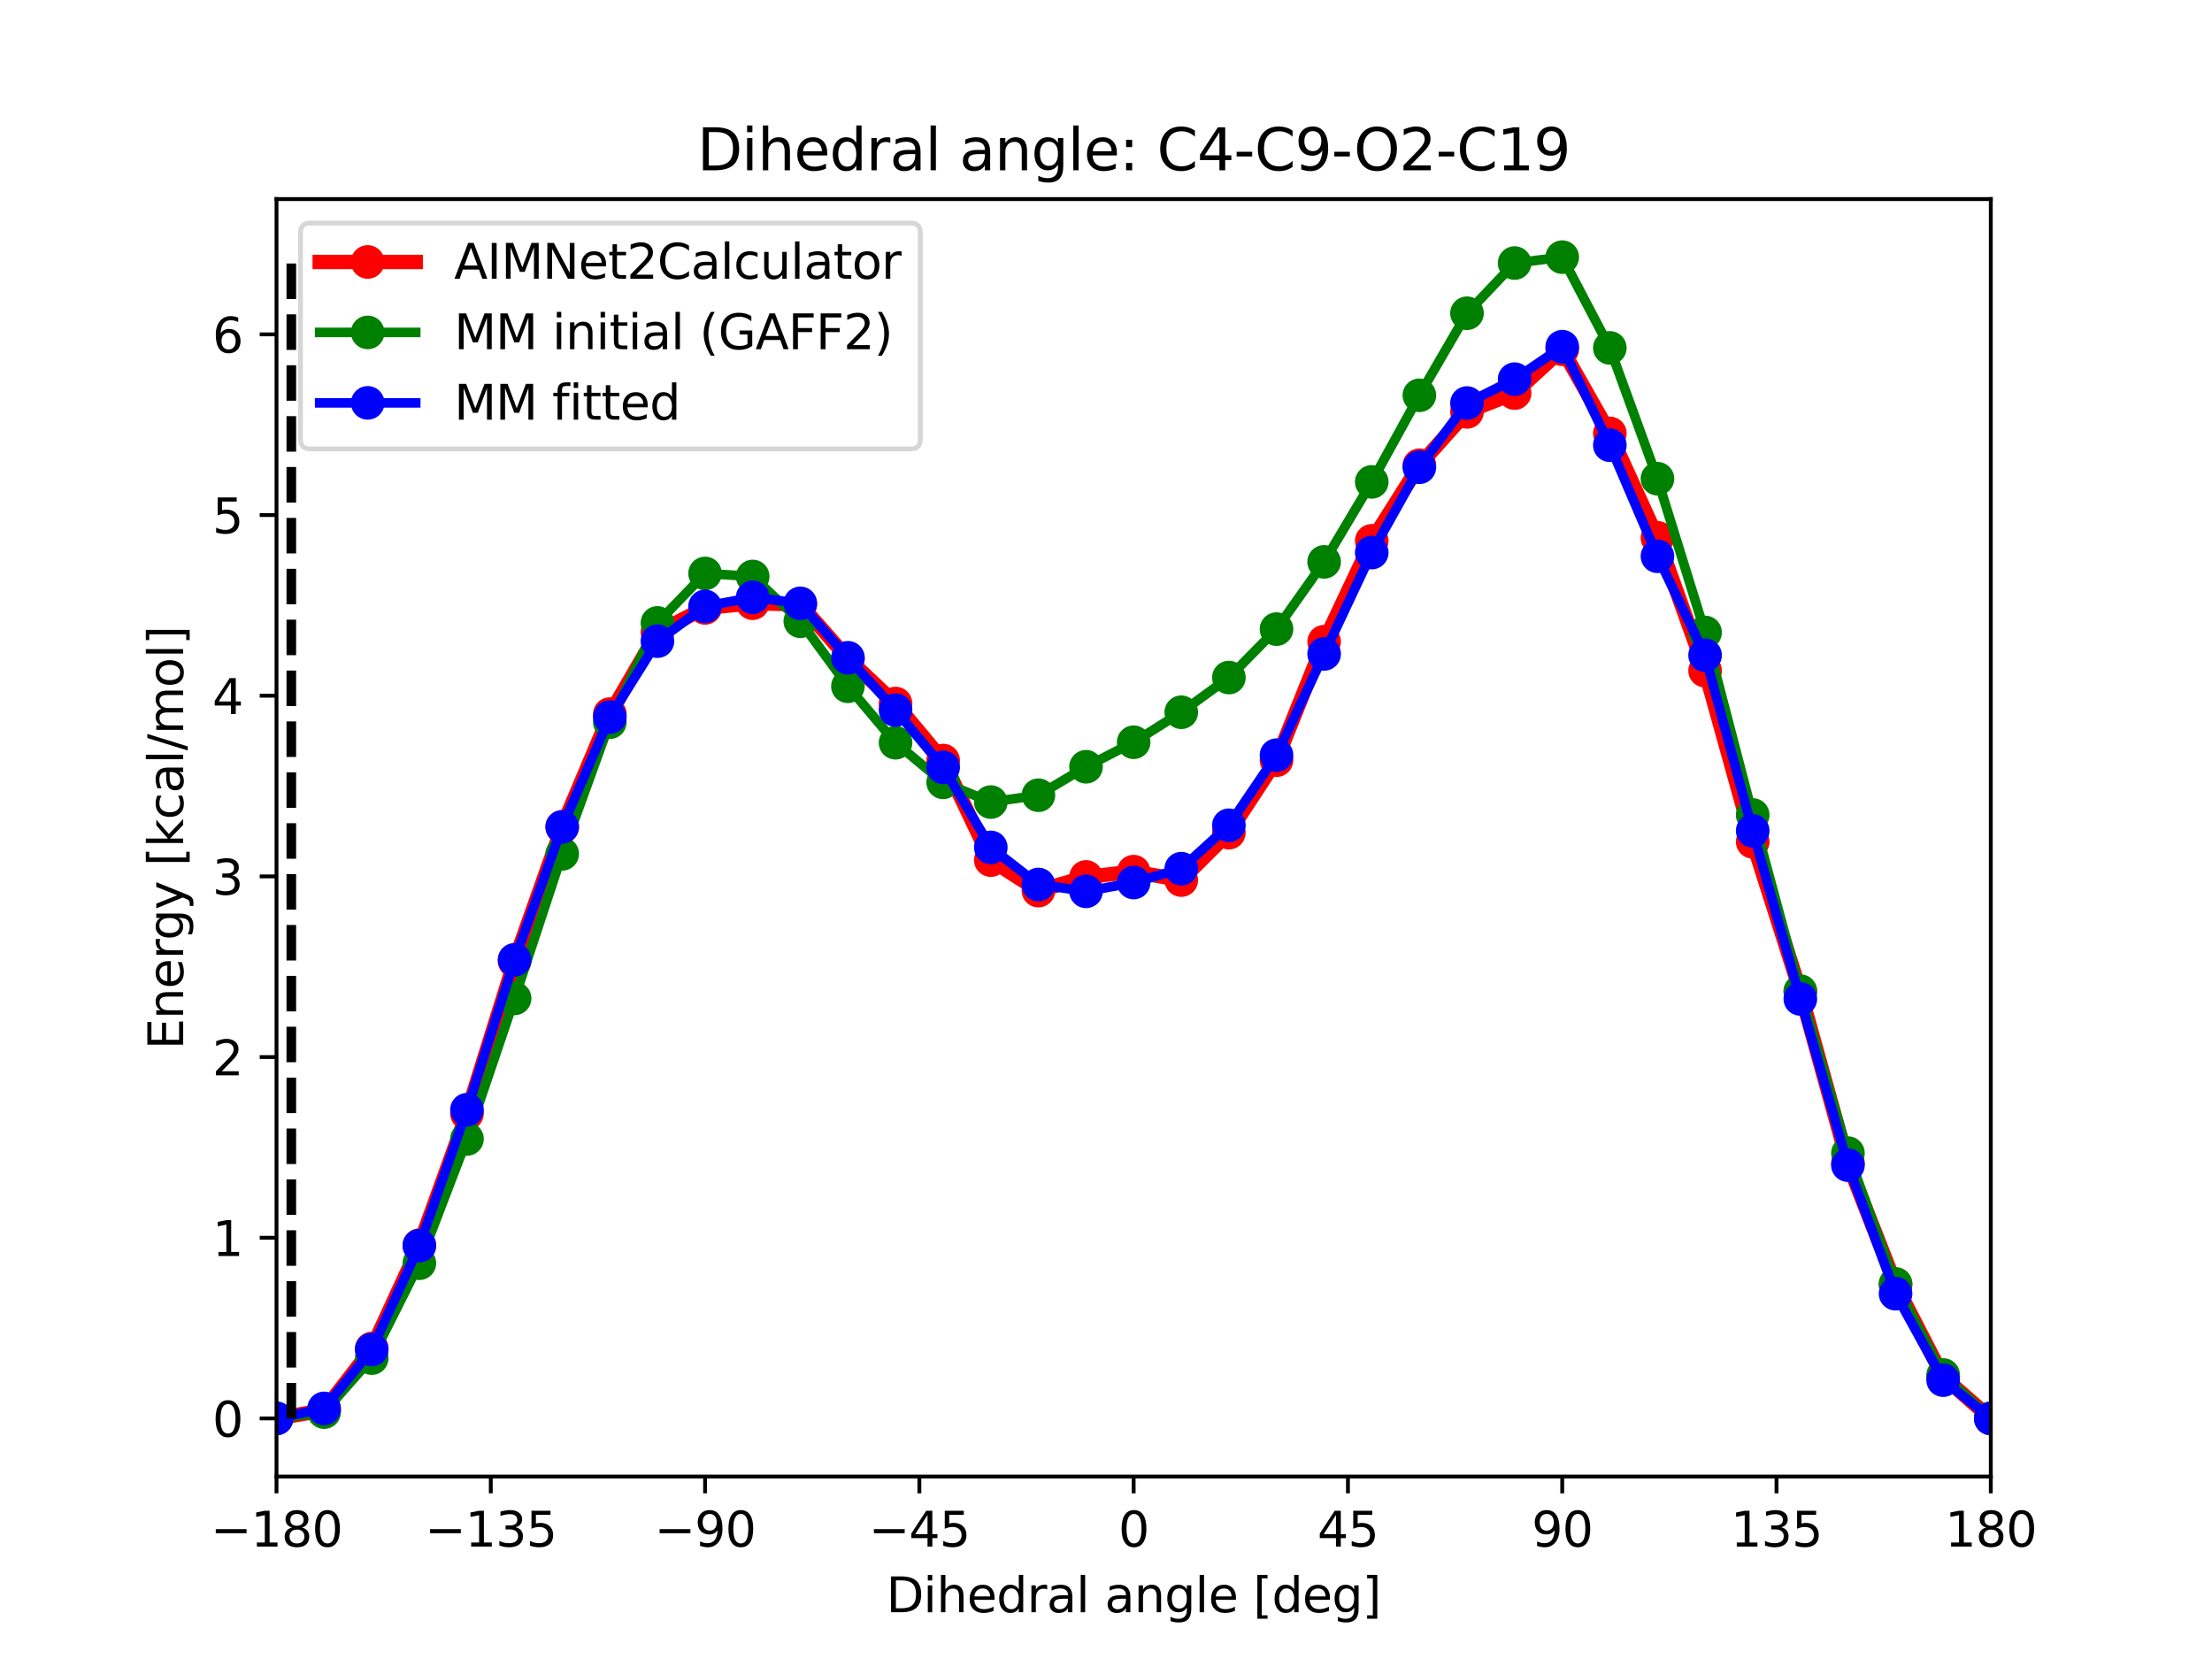 <?xml version="1.0" encoding="utf-8" standalone="no"?>
<!DOCTYPE svg PUBLIC "-//W3C//DTD SVG 1.1//EN"
  "http://www.w3.org/Graphics/SVG/1.1/DTD/svg11.dtd">
<svg xmlns:xlink="http://www.w3.org/1999/xlink" width="460.8pt" height="345.6pt" viewBox="0 0 460.8 345.6" xmlns="http://www.w3.org/2000/svg" version="1.1">
 <defs>
  <style type="text/css">*{stroke-linejoin: round; stroke-linecap: butt}</style>
 </defs>
 <g id="figure_1">
  <g id="patch_1">
   <path d="M 0 345.6 
L 460.8 345.6 
L 460.8 0 
L 0 0 
z
" style="fill: #ffffff"/>
  </g>
  <g id="axes_1">
   <g id="patch_2">
    <path d="M 57.6 307.584 
L 414.72 307.584 
L 414.72 41.472 
L 57.6 41.472 
z
" style="fill: #ffffff"/>
   </g>
   <g id="matplotlib.axis_1">
    <g id="xtick_1">
     <g id="line2d_1">
      <defs>
       <path id="m35dd011a4a" d="M 0 0 
L 0 3.5 
" style="stroke: #000000; stroke-width: 0.8"/>
      </defs>
      <g>
       <use xlink:href="#m35dd011a4a" x="57.6" y="307.584" style="stroke: #000000; stroke-width: 0.8"/>
      </g>
     </g>
     <g id="text_1">
      <!-- −180 -->
      <g transform="translate(43.866 322.182) scale(0.1 -0.1)">
       <defs>
        <path id="DejaVuSans-2212" d="M 678 2272 
L 4684 2272 
L 4684 1741 
L 678 1741 
L 678 2272 
z
" transform="scale(0.016)"/>
        <path id="DejaVuSans-31" d="M 794 531 
L 1825 531 
L 1825 4091 
L 703 3866 
L 703 4441 
L 1819 4666 
L 2450 4666 
L 2450 531 
L 3481 531 
L 3481 0 
L 794 0 
L 794 531 
z
" transform="scale(0.016)"/>
        <path id="DejaVuSans-38" d="M 2034 2216 
Q 1584 2216 1326 1975 
Q 1069 1734 1069 1313 
Q 1069 891 1326 650 
Q 1584 409 2034 409 
Q 2484 409 2743 651 
Q 3003 894 3003 1313 
Q 3003 1734 2745 1975 
Q 2488 2216 2034 2216 
z
M 1403 2484 
Q 997 2584 770 2862 
Q 544 3141 544 3541 
Q 544 4100 942 4425 
Q 1341 4750 2034 4750 
Q 2731 4750 3128 4425 
Q 3525 4100 3525 3541 
Q 3525 3141 3298 2862 
Q 3072 2584 2669 2484 
Q 3125 2378 3379 2068 
Q 3634 1759 3634 1313 
Q 3634 634 3220 271 
Q 2806 -91 2034 -91 
Q 1263 -91 848 271 
Q 434 634 434 1313 
Q 434 1759 690 2068 
Q 947 2378 1403 2484 
z
M 1172 3481 
Q 1172 3119 1398 2916 
Q 1625 2713 2034 2713 
Q 2441 2713 2670 2916 
Q 2900 3119 2900 3481 
Q 2900 3844 2670 4047 
Q 2441 4250 2034 4250 
Q 1625 4250 1398 4047 
Q 1172 3844 1172 3481 
z
" transform="scale(0.016)"/>
        <path id="DejaVuSans-30" d="M 2034 4250 
Q 1547 4250 1301 3770 
Q 1056 3291 1056 2328 
Q 1056 1369 1301 889 
Q 1547 409 2034 409 
Q 2525 409 2770 889 
Q 3016 1369 3016 2328 
Q 3016 3291 2770 3770 
Q 2525 4250 2034 4250 
z
M 2034 4750 
Q 2819 4750 3233 4129 
Q 3647 3509 3647 2328 
Q 3647 1150 3233 529 
Q 2819 -91 2034 -91 
Q 1250 -91 836 529 
Q 422 1150 422 2328 
Q 422 3509 836 4129 
Q 1250 4750 2034 4750 
z
" transform="scale(0.016)"/>
       </defs>
       <use xlink:href="#DejaVuSans-2212"/>
       <use xlink:href="#DejaVuSans-31" x="83.789"/>
       <use xlink:href="#DejaVuSans-38" x="147.412"/>
       <use xlink:href="#DejaVuSans-30" x="211.035"/>
      </g>
     </g>
    </g>
    <g id="xtick_2">
     <g id="line2d_2">
      <g>
       <use xlink:href="#m35dd011a4a" x="102.24" y="307.584" style="stroke: #000000; stroke-width: 0.8"/>
      </g>
     </g>
     <g id="text_2">
      <!-- −135 -->
      <g transform="translate(88.506 322.182) scale(0.1 -0.1)">
       <defs>
        <path id="DejaVuSans-33" d="M 2597 2516 
Q 3050 2419 3304 2112 
Q 3559 1806 3559 1356 
Q 3559 666 3084 287 
Q 2609 -91 1734 -91 
Q 1441 -91 1130 -33 
Q 819 25 488 141 
L 488 750 
Q 750 597 1062 519 
Q 1375 441 1716 441 
Q 2309 441 2620 675 
Q 2931 909 2931 1356 
Q 2931 1769 2642 2001 
Q 2353 2234 1838 2234 
L 1294 2234 
L 1294 2753 
L 1863 2753 
Q 2328 2753 2575 2939 
Q 2822 3125 2822 3475 
Q 2822 3834 2567 4026 
Q 2313 4219 1838 4219 
Q 1578 4219 1281 4162 
Q 984 4106 628 3988 
L 628 4550 
Q 988 4650 1302 4700 
Q 1616 4750 1894 4750 
Q 2613 4750 3031 4423 
Q 3450 4097 3450 3541 
Q 3450 3153 3228 2886 
Q 3006 2619 2597 2516 
z
" transform="scale(0.016)"/>
        <path id="DejaVuSans-35" d="M 691 4666 
L 3169 4666 
L 3169 4134 
L 1269 4134 
L 1269 2991 
Q 1406 3038 1543 3061 
Q 1681 3084 1819 3084 
Q 2600 3084 3056 2656 
Q 3513 2228 3513 1497 
Q 3513 744 3044 326 
Q 2575 -91 1722 -91 
Q 1428 -91 1123 -41 
Q 819 9 494 109 
L 494 744 
Q 775 591 1075 516 
Q 1375 441 1709 441 
Q 2250 441 2565 725 
Q 2881 1009 2881 1497 
Q 2881 1984 2565 2268 
Q 2250 2553 1709 2553 
Q 1456 2553 1204 2497 
Q 953 2441 691 2322 
L 691 4666 
z
" transform="scale(0.016)"/>
       </defs>
       <use xlink:href="#DejaVuSans-2212"/>
       <use xlink:href="#DejaVuSans-31" x="83.789"/>
       <use xlink:href="#DejaVuSans-33" x="147.412"/>
       <use xlink:href="#DejaVuSans-35" x="211.035"/>
      </g>
     </g>
    </g>
    <g id="xtick_3">
     <g id="line2d_3">
      <g>
       <use xlink:href="#m35dd011a4a" x="146.88" y="307.584" style="stroke: #000000; stroke-width: 0.8"/>
      </g>
     </g>
     <g id="text_3">
      <!-- −90 -->
      <g transform="translate(136.328 322.182) scale(0.1 -0.1)">
       <defs>
        <path id="DejaVuSans-39" d="M 703 97 
L 703 672 
Q 941 559 1184 500 
Q 1428 441 1663 441 
Q 2288 441 2617 861 
Q 2947 1281 2994 2138 
Q 2813 1869 2534 1725 
Q 2256 1581 1919 1581 
Q 1219 1581 811 2004 
Q 403 2428 403 3163 
Q 403 3881 828 4315 
Q 1253 4750 1959 4750 
Q 2769 4750 3195 4129 
Q 3622 3509 3622 2328 
Q 3622 1225 3098 567 
Q 2575 -91 1691 -91 
Q 1453 -91 1209 -44 
Q 966 3 703 97 
z
M 1959 2075 
Q 2384 2075 2632 2365 
Q 2881 2656 2881 3163 
Q 2881 3666 2632 3958 
Q 2384 4250 1959 4250 
Q 1534 4250 1286 3958 
Q 1038 3666 1038 3163 
Q 1038 2656 1286 2365 
Q 1534 2075 1959 2075 
z
" transform="scale(0.016)"/>
       </defs>
       <use xlink:href="#DejaVuSans-2212"/>
       <use xlink:href="#DejaVuSans-39" x="83.789"/>
       <use xlink:href="#DejaVuSans-30" x="147.412"/>
      </g>
     </g>
    </g>
    <g id="xtick_4">
     <g id="line2d_4">
      <g>
       <use xlink:href="#m35dd011a4a" x="191.52" y="307.584" style="stroke: #000000; stroke-width: 0.8"/>
      </g>
     </g>
     <g id="text_4">
      <!-- −45 -->
      <g transform="translate(180.968 322.182) scale(0.1 -0.1)">
       <defs>
        <path id="DejaVuSans-34" d="M 2419 4116 
L 825 1625 
L 2419 1625 
L 2419 4116 
z
M 2253 4666 
L 3047 4666 
L 3047 1625 
L 3713 1625 
L 3713 1100 
L 3047 1100 
L 3047 0 
L 2419 0 
L 2419 1100 
L 313 1100 
L 313 1709 
L 2253 4666 
z
" transform="scale(0.016)"/>
       </defs>
       <use xlink:href="#DejaVuSans-2212"/>
       <use xlink:href="#DejaVuSans-34" x="83.789"/>
       <use xlink:href="#DejaVuSans-35" x="147.412"/>
      </g>
     </g>
    </g>
    <g id="xtick_5">
     <g id="line2d_5">
      <g>
       <use xlink:href="#m35dd011a4a" x="236.16" y="307.584" style="stroke: #000000; stroke-width: 0.8"/>
      </g>
     </g>
     <g id="text_5">
      <!-- 0 -->
      <g transform="translate(232.979 322.182) scale(0.1 -0.1)">
       <use xlink:href="#DejaVuSans-30"/>
      </g>
     </g>
    </g>
    <g id="xtick_6">
     <g id="line2d_6">
      <g>
       <use xlink:href="#m35dd011a4a" x="280.8" y="307.584" style="stroke: #000000; stroke-width: 0.8"/>
      </g>
     </g>
     <g id="text_6">
      <!-- 45 -->
      <g transform="translate(274.438 322.182) scale(0.1 -0.1)">
       <use xlink:href="#DejaVuSans-34"/>
       <use xlink:href="#DejaVuSans-35" x="63.623"/>
      </g>
     </g>
    </g>
    <g id="xtick_7">
     <g id="line2d_7">
      <g>
       <use xlink:href="#m35dd011a4a" x="325.44" y="307.584" style="stroke: #000000; stroke-width: 0.8"/>
      </g>
     </g>
     <g id="text_7">
      <!-- 90 -->
      <g transform="translate(319.077 322.182) scale(0.1 -0.1)">
       <use xlink:href="#DejaVuSans-39"/>
       <use xlink:href="#DejaVuSans-30" x="63.623"/>
      </g>
     </g>
    </g>
    <g id="xtick_8">
     <g id="line2d_8">
      <g>
       <use xlink:href="#m35dd011a4a" x="370.08" y="307.584" style="stroke: #000000; stroke-width: 0.8"/>
      </g>
     </g>
     <g id="text_8">
      <!-- 135 -->
      <g transform="translate(360.536 322.182) scale(0.1 -0.1)">
       <use xlink:href="#DejaVuSans-31"/>
       <use xlink:href="#DejaVuSans-33" x="63.623"/>
       <use xlink:href="#DejaVuSans-35" x="127.246"/>
      </g>
     </g>
    </g>
    <g id="xtick_9">
     <g id="line2d_9">
      <g>
       <use xlink:href="#m35dd011a4a" x="414.72" y="307.584" style="stroke: #000000; stroke-width: 0.8"/>
      </g>
     </g>
     <g id="text_9">
      <!-- 180 -->
      <g transform="translate(405.176 322.182) scale(0.1 -0.1)">
       <use xlink:href="#DejaVuSans-31"/>
       <use xlink:href="#DejaVuSans-38" x="63.623"/>
       <use xlink:href="#DejaVuSans-30" x="127.246"/>
      </g>
     </g>
    </g>
    <g id="text_10">
     <!-- Dihedral angle [deg] -->
     <g transform="translate(184.615 335.861) scale(0.1 -0.1)">
      <defs>
       <path id="DejaVuSans-44" d="M 1259 4147 
L 1259 519 
L 2022 519 
Q 2988 519 3436 956 
Q 3884 1394 3884 2338 
Q 3884 3275 3436 3711 
Q 2988 4147 2022 4147 
L 1259 4147 
z
M 628 4666 
L 1925 4666 
Q 3281 4666 3915 4102 
Q 4550 3538 4550 2338 
Q 4550 1131 3912 565 
Q 3275 0 1925 0 
L 628 0 
L 628 4666 
z
" transform="scale(0.016)"/>
       <path id="DejaVuSans-69" d="M 603 3500 
L 1178 3500 
L 1178 0 
L 603 0 
L 603 3500 
z
M 603 4863 
L 1178 4863 
L 1178 4134 
L 603 4134 
L 603 4863 
z
" transform="scale(0.016)"/>
       <path id="DejaVuSans-68" d="M 3513 2113 
L 3513 0 
L 2938 0 
L 2938 2094 
Q 2938 2591 2744 2837 
Q 2550 3084 2163 3084 
Q 1697 3084 1428 2787 
Q 1159 2491 1159 1978 
L 1159 0 
L 581 0 
L 581 4863 
L 1159 4863 
L 1159 2956 
Q 1366 3272 1645 3428 
Q 1925 3584 2291 3584 
Q 2894 3584 3203 3211 
Q 3513 2838 3513 2113 
z
" transform="scale(0.016)"/>
       <path id="DejaVuSans-65" d="M 3597 1894 
L 3597 1613 
L 953 1613 
Q 991 1019 1311 708 
Q 1631 397 2203 397 
Q 2534 397 2845 478 
Q 3156 559 3463 722 
L 3463 178 
Q 3153 47 2828 -22 
Q 2503 -91 2169 -91 
Q 1331 -91 842 396 
Q 353 884 353 1716 
Q 353 2575 817 3079 
Q 1281 3584 2069 3584 
Q 2775 3584 3186 3129 
Q 3597 2675 3597 1894 
z
M 3022 2063 
Q 3016 2534 2758 2815 
Q 2500 3097 2075 3097 
Q 1594 3097 1305 2825 
Q 1016 2553 972 2059 
L 3022 2063 
z
" transform="scale(0.016)"/>
       <path id="DejaVuSans-64" d="M 2906 2969 
L 2906 4863 
L 3481 4863 
L 3481 0 
L 2906 0 
L 2906 525 
Q 2725 213 2448 61 
Q 2172 -91 1784 -91 
Q 1150 -91 751 415 
Q 353 922 353 1747 
Q 353 2572 751 3078 
Q 1150 3584 1784 3584 
Q 2172 3584 2448 3432 
Q 2725 3281 2906 2969 
z
M 947 1747 
Q 947 1113 1208 752 
Q 1469 391 1925 391 
Q 2381 391 2643 752 
Q 2906 1113 2906 1747 
Q 2906 2381 2643 2742 
Q 2381 3103 1925 3103 
Q 1469 3103 1208 2742 
Q 947 2381 947 1747 
z
" transform="scale(0.016)"/>
       <path id="DejaVuSans-72" d="M 2631 2963 
Q 2534 3019 2420 3045 
Q 2306 3072 2169 3072 
Q 1681 3072 1420 2755 
Q 1159 2438 1159 1844 
L 1159 0 
L 581 0 
L 581 3500 
L 1159 3500 
L 1159 2956 
Q 1341 3275 1631 3429 
Q 1922 3584 2338 3584 
Q 2397 3584 2469 3576 
Q 2541 3569 2628 3553 
L 2631 2963 
z
" transform="scale(0.016)"/>
       <path id="DejaVuSans-61" d="M 2194 1759 
Q 1497 1759 1228 1600 
Q 959 1441 959 1056 
Q 959 750 1161 570 
Q 1363 391 1709 391 
Q 2188 391 2477 730 
Q 2766 1069 2766 1631 
L 2766 1759 
L 2194 1759 
z
M 3341 1997 
L 3341 0 
L 2766 0 
L 2766 531 
Q 2569 213 2275 61 
Q 1981 -91 1556 -91 
Q 1019 -91 701 211 
Q 384 513 384 1019 
Q 384 1609 779 1909 
Q 1175 2209 1959 2209 
L 2766 2209 
L 2766 2266 
Q 2766 2663 2505 2880 
Q 2244 3097 1772 3097 
Q 1472 3097 1187 3025 
Q 903 2953 641 2809 
L 641 3341 
Q 956 3463 1253 3523 
Q 1550 3584 1831 3584 
Q 2591 3584 2966 3190 
Q 3341 2797 3341 1997 
z
" transform="scale(0.016)"/>
       <path id="DejaVuSans-6c" d="M 603 4863 
L 1178 4863 
L 1178 0 
L 603 0 
L 603 4863 
z
" transform="scale(0.016)"/>
       <path id="DejaVuSans-20" transform="scale(0.016)"/>
       <path id="DejaVuSans-6e" d="M 3513 2113 
L 3513 0 
L 2938 0 
L 2938 2094 
Q 2938 2591 2744 2837 
Q 2550 3084 2163 3084 
Q 1697 3084 1428 2787 
Q 1159 2491 1159 1978 
L 1159 0 
L 581 0 
L 581 3500 
L 1159 3500 
L 1159 2956 
Q 1366 3272 1645 3428 
Q 1925 3584 2291 3584 
Q 2894 3584 3203 3211 
Q 3513 2838 3513 2113 
z
" transform="scale(0.016)"/>
       <path id="DejaVuSans-67" d="M 2906 1791 
Q 2906 2416 2648 2759 
Q 2391 3103 1925 3103 
Q 1463 3103 1205 2759 
Q 947 2416 947 1791 
Q 947 1169 1205 825 
Q 1463 481 1925 481 
Q 2391 481 2648 825 
Q 2906 1169 2906 1791 
z
M 3481 434 
Q 3481 -459 3084 -895 
Q 2688 -1331 1869 -1331 
Q 1566 -1331 1297 -1286 
Q 1028 -1241 775 -1147 
L 775 -588 
Q 1028 -725 1275 -790 
Q 1522 -856 1778 -856 
Q 2344 -856 2625 -561 
Q 2906 -266 2906 331 
L 2906 616 
Q 2728 306 2450 153 
Q 2172 0 1784 0 
Q 1141 0 747 490 
Q 353 981 353 1791 
Q 353 2603 747 3093 
Q 1141 3584 1784 3584 
Q 2172 3584 2450 3431 
Q 2728 3278 2906 2969 
L 2906 3500 
L 3481 3500 
L 3481 434 
z
" transform="scale(0.016)"/>
       <path id="DejaVuSans-5b" d="M 550 4863 
L 1875 4863 
L 1875 4416 
L 1125 4416 
L 1125 -397 
L 1875 -397 
L 1875 -844 
L 550 -844 
L 550 4863 
z
" transform="scale(0.016)"/>
       <path id="DejaVuSans-5d" d="M 1947 4863 
L 1947 -844 
L 622 -844 
L 622 -397 
L 1369 -397 
L 1369 4416 
L 622 4416 
L 622 4863 
L 1947 4863 
z
" transform="scale(0.016)"/>
      </defs>
      <use xlink:href="#DejaVuSans-44"/>
      <use xlink:href="#DejaVuSans-69" x="77.002"/>
      <use xlink:href="#DejaVuSans-68" x="104.785"/>
      <use xlink:href="#DejaVuSans-65" x="168.164"/>
      <use xlink:href="#DejaVuSans-64" x="229.688"/>
      <use xlink:href="#DejaVuSans-72" x="293.164"/>
      <use xlink:href="#DejaVuSans-61" x="334.277"/>
      <use xlink:href="#DejaVuSans-6c" x="395.557"/>
      <use xlink:href="#DejaVuSans-20" x="423.34"/>
      <use xlink:href="#DejaVuSans-61" x="455.127"/>
      <use xlink:href="#DejaVuSans-6e" x="516.406"/>
      <use xlink:href="#DejaVuSans-67" x="579.785"/>
      <use xlink:href="#DejaVuSans-6c" x="643.262"/>
      <use xlink:href="#DejaVuSans-65" x="671.045"/>
      <use xlink:href="#DejaVuSans-20" x="732.568"/>
      <use xlink:href="#DejaVuSans-5b" x="764.355"/>
      <use xlink:href="#DejaVuSans-64" x="803.369"/>
      <use xlink:href="#DejaVuSans-65" x="866.846"/>
      <use xlink:href="#DejaVuSans-67" x="928.369"/>
      <use xlink:href="#DejaVuSans-5d" x="991.846"/>
     </g>
    </g>
   </g>
   <g id="matplotlib.axis_2">
    <g id="ytick_1">
     <g id="line2d_10">
      <defs>
       <path id="mb709a015a5" d="M 0 0 
L -3.5 0 
" style="stroke: #000000; stroke-width: 0.8"/>
      </defs>
      <g>
       <use xlink:href="#mb709a015a5" x="57.6" y="295.488" style="stroke: #000000; stroke-width: 0.8"/>
      </g>
     </g>
     <g id="text_11">
      <!-- 0 -->
      <g transform="translate(44.237 299.287) scale(0.1 -0.1)">
       <use xlink:href="#DejaVuSans-30"/>
      </g>
     </g>
    </g>
    <g id="ytick_2">
     <g id="line2d_11">
      <g>
       <use xlink:href="#mb709a015a5" x="57.6" y="257.85" style="stroke: #000000; stroke-width: 0.8"/>
      </g>
     </g>
     <g id="text_12">
      <!-- 1 -->
      <g transform="translate(44.237 261.649) scale(0.1 -0.1)">
       <use xlink:href="#DejaVuSans-31"/>
      </g>
     </g>
    </g>
    <g id="ytick_3">
     <g id="line2d_12">
      <g>
       <use xlink:href="#mb709a015a5" x="57.6" y="220.211" style="stroke: #000000; stroke-width: 0.8"/>
      </g>
     </g>
     <g id="text_13">
      <!-- 2 -->
      <g transform="translate(44.237 224.011) scale(0.1 -0.1)">
       <defs>
        <path id="DejaVuSans-32" d="M 1228 531 
L 3431 531 
L 3431 0 
L 469 0 
L 469 531 
Q 828 903 1448 1529 
Q 2069 2156 2228 2338 
Q 2531 2678 2651 2914 
Q 2772 3150 2772 3378 
Q 2772 3750 2511 3984 
Q 2250 4219 1831 4219 
Q 1534 4219 1204 4116 
Q 875 4013 500 3803 
L 500 4441 
Q 881 4594 1212 4672 
Q 1544 4750 1819 4750 
Q 2544 4750 2975 4387 
Q 3406 4025 3406 3419 
Q 3406 3131 3298 2873 
Q 3191 2616 2906 2266 
Q 2828 2175 2409 1742 
Q 1991 1309 1228 531 
z
" transform="scale(0.016)"/>
       </defs>
       <use xlink:href="#DejaVuSans-32"/>
      </g>
     </g>
    </g>
    <g id="ytick_4">
     <g id="line2d_13">
      <g>
       <use xlink:href="#mb709a015a5" x="57.6" y="182.573" style="stroke: #000000; stroke-width: 0.8"/>
      </g>
     </g>
     <g id="text_14">
      <!-- 3 -->
      <g transform="translate(44.237 186.372) scale(0.1 -0.1)">
       <use xlink:href="#DejaVuSans-33"/>
      </g>
     </g>
    </g>
    <g id="ytick_5">
     <g id="line2d_14">
      <g>
       <use xlink:href="#mb709a015a5" x="57.6" y="144.935" style="stroke: #000000; stroke-width: 0.8"/>
      </g>
     </g>
     <g id="text_15">
      <!-- 4 -->
      <g transform="translate(44.237 148.734) scale(0.1 -0.1)">
       <use xlink:href="#DejaVuSans-34"/>
      </g>
     </g>
    </g>
    <g id="ytick_6">
     <g id="line2d_15">
      <g>
       <use xlink:href="#mb709a015a5" x="57.6" y="107.296" style="stroke: #000000; stroke-width: 0.8"/>
      </g>
     </g>
     <g id="text_16">
      <!-- 5 -->
      <g transform="translate(44.237 111.096) scale(0.1 -0.1)">
       <use xlink:href="#DejaVuSans-35"/>
      </g>
     </g>
    </g>
    <g id="ytick_7">
     <g id="line2d_16">
      <g>
       <use xlink:href="#mb709a015a5" x="57.6" y="69.658" style="stroke: #000000; stroke-width: 0.8"/>
      </g>
     </g>
     <g id="text_17">
      <!-- 6 -->
      <g transform="translate(44.237 73.457) scale(0.1 -0.1)">
       <defs>
        <path id="DejaVuSans-36" d="M 2113 2584 
Q 1688 2584 1439 2293 
Q 1191 2003 1191 1497 
Q 1191 994 1439 701 
Q 1688 409 2113 409 
Q 2538 409 2786 701 
Q 3034 994 3034 1497 
Q 3034 2003 2786 2293 
Q 2538 2584 2113 2584 
z
M 3366 4563 
L 3366 3988 
Q 3128 4100 2886 4159 
Q 2644 4219 2406 4219 
Q 1781 4219 1451 3797 
Q 1122 3375 1075 2522 
Q 1259 2794 1537 2939 
Q 1816 3084 2150 3084 
Q 2853 3084 3261 2657 
Q 3669 2231 3669 1497 
Q 3669 778 3244 343 
Q 2819 -91 2113 -91 
Q 1303 -91 875 529 
Q 447 1150 447 2328 
Q 447 3434 972 4092 
Q 1497 4750 2381 4750 
Q 2619 4750 2861 4703 
Q 3103 4656 3366 4563 
z
" transform="scale(0.016)"/>
       </defs>
       <use xlink:href="#DejaVuSans-36"/>
      </g>
     </g>
    </g>
    <g id="text_18">
     <!-- Energy [kcal/mol] -->
     <g transform="translate(38.158 218.626) rotate(-90) scale(0.1 -0.1)">
      <defs>
       <path id="DejaVuSans-45" d="M 628 4666 
L 3578 4666 
L 3578 4134 
L 1259 4134 
L 1259 2753 
L 3481 2753 
L 3481 2222 
L 1259 2222 
L 1259 531 
L 3634 531 
L 3634 0 
L 628 0 
L 628 4666 
z
" transform="scale(0.016)"/>
       <path id="DejaVuSans-79" d="M 2059 -325 
Q 1816 -950 1584 -1140 
Q 1353 -1331 966 -1331 
L 506 -1331 
L 506 -850 
L 844 -850 
Q 1081 -850 1212 -737 
Q 1344 -625 1503 -206 
L 1606 56 
L 191 3500 
L 800 3500 
L 1894 763 
L 2988 3500 
L 3597 3500 
L 2059 -325 
z
" transform="scale(0.016)"/>
       <path id="DejaVuSans-6b" d="M 581 4863 
L 1159 4863 
L 1159 1991 
L 2875 3500 
L 3609 3500 
L 1753 1863 
L 3688 0 
L 2938 0 
L 1159 1709 
L 1159 0 
L 581 0 
L 581 4863 
z
" transform="scale(0.016)"/>
       <path id="DejaVuSans-63" d="M 3122 3366 
L 3122 2828 
Q 2878 2963 2633 3030 
Q 2388 3097 2138 3097 
Q 1578 3097 1268 2742 
Q 959 2388 959 1747 
Q 959 1106 1268 751 
Q 1578 397 2138 397 
Q 2388 397 2633 464 
Q 2878 531 3122 666 
L 3122 134 
Q 2881 22 2623 -34 
Q 2366 -91 2075 -91 
Q 1284 -91 818 406 
Q 353 903 353 1747 
Q 353 2603 823 3093 
Q 1294 3584 2113 3584 
Q 2378 3584 2631 3529 
Q 2884 3475 3122 3366 
z
" transform="scale(0.016)"/>
       <path id="DejaVuSans-2f" d="M 1625 4666 
L 2156 4666 
L 531 -594 
L 0 -594 
L 1625 4666 
z
" transform="scale(0.016)"/>
       <path id="DejaVuSans-6d" d="M 3328 2828 
Q 3544 3216 3844 3400 
Q 4144 3584 4550 3584 
Q 5097 3584 5394 3201 
Q 5691 2819 5691 2113 
L 5691 0 
L 5113 0 
L 5113 2094 
Q 5113 2597 4934 2840 
Q 4756 3084 4391 3084 
Q 3944 3084 3684 2787 
Q 3425 2491 3425 1978 
L 3425 0 
L 2847 0 
L 2847 2094 
Q 2847 2600 2669 2842 
Q 2491 3084 2119 3084 
Q 1678 3084 1418 2786 
Q 1159 2488 1159 1978 
L 1159 0 
L 581 0 
L 581 3500 
L 1159 3500 
L 1159 2956 
Q 1356 3278 1631 3431 
Q 1906 3584 2284 3584 
Q 2666 3584 2933 3390 
Q 3200 3197 3328 2828 
z
" transform="scale(0.016)"/>
       <path id="DejaVuSans-6f" d="M 1959 3097 
Q 1497 3097 1228 2736 
Q 959 2375 959 1747 
Q 959 1119 1226 758 
Q 1494 397 1959 397 
Q 2419 397 2687 759 
Q 2956 1122 2956 1747 
Q 2956 2369 2687 2733 
Q 2419 3097 1959 3097 
z
M 1959 3584 
Q 2709 3584 3137 3096 
Q 3566 2609 3566 1747 
Q 3566 888 3137 398 
Q 2709 -91 1959 -91 
Q 1206 -91 779 398 
Q 353 888 353 1747 
Q 353 2609 779 3096 
Q 1206 3584 1959 3584 
z
" transform="scale(0.016)"/>
      </defs>
      <use xlink:href="#DejaVuSans-45"/>
      <use xlink:href="#DejaVuSans-6e" x="63.184"/>
      <use xlink:href="#DejaVuSans-65" x="126.562"/>
      <use xlink:href="#DejaVuSans-72" x="188.086"/>
      <use xlink:href="#DejaVuSans-67" x="227.449"/>
      <use xlink:href="#DejaVuSans-79" x="290.926"/>
      <use xlink:href="#DejaVuSans-20" x="350.105"/>
      <use xlink:href="#DejaVuSans-5b" x="381.893"/>
      <use xlink:href="#DejaVuSans-6b" x="420.906"/>
      <use xlink:href="#DejaVuSans-63" x="478.816"/>
      <use xlink:href="#DejaVuSans-61" x="533.797"/>
      <use xlink:href="#DejaVuSans-6c" x="595.076"/>
      <use xlink:href="#DejaVuSans-2f" x="622.859"/>
      <use xlink:href="#DejaVuSans-6d" x="656.551"/>
      <use xlink:href="#DejaVuSans-6f" x="753.963"/>
      <use xlink:href="#DejaVuSans-6c" x="815.145"/>
      <use xlink:href="#DejaVuSans-5d" x="842.928"/>
     </g>
    </g>
   </g>
   <g id="line2d_17">
    <path d="M 47.68 286.805 
L 57.6 295.488 
L 67.52 293.761 
L 77.44 280.937 
L 87.36 259.408 
L 97.28 231.963 
L 107.2 200.22 
L 117.12 172.235 
L 127.04 148.755 
L 136.96 131.703 
L 146.88 126.637 
L 156.8 125.665 
L 166.72 125.908 
L 176.64 137.202 
L 186.56 146.562 
L 196.48 158.441 
L 206.4 179.173 
L 216.32 185.534 
L 226.24 182.678 
L 236.16 181.581 
L 246.08 183.339 
L 256 173.463 
L 265.92 158.364 
L 275.84 133.678 
L 285.76 112.664 
L 295.68 96.923 
L 305.6 85.805 
L 315.52 81.888 
L 325.44 72.755 
L 335.36 90.286 
L 345.28 112.04 
L 355.2 139.712 
L 365.12 175.364 
L 375.04 206.561 
L 384.96 242.283 
L 394.88 267.592 
L 404.8 286.805 
L 414.72 295.488 
" clip-path="url(#p4c8e16ab2e)" style="fill: none; stroke: #ff0000; stroke-width: 3; stroke-linecap: square"/>
    <defs>
     <path id="m114e579a39" d="M 0 3 
C 0.796 3 1.559 2.684 2.121 2.121 
C 2.684 1.559 3 0.796 3 0 
C 3 -0.796 2.684 -1.559 2.121 -2.121 
C 1.559 -2.684 0.796 -3 0 -3 
C -0.796 -3 -1.559 -2.684 -2.121 -2.121 
C -2.684 -1.559 -3 -0.796 -3 0 
C -3 0.796 -2.684 1.559 -2.121 2.121 
C -1.559 2.684 -0.796 3 0 3 
z
" style="stroke: #ff0000"/>
    </defs>
    <g clip-path="url(#p4c8e16ab2e)">
     <use xlink:href="#m114e579a39" x="47.68" y="286.805" style="fill: #ff0000; stroke: #ff0000"/>
     <use xlink:href="#m114e579a39" x="57.6" y="295.488" style="fill: #ff0000; stroke: #ff0000"/>
     <use xlink:href="#m114e579a39" x="67.52" y="293.761" style="fill: #ff0000; stroke: #ff0000"/>
     <use xlink:href="#m114e579a39" x="77.44" y="280.937" style="fill: #ff0000; stroke: #ff0000"/>
     <use xlink:href="#m114e579a39" x="87.36" y="259.408" style="fill: #ff0000; stroke: #ff0000"/>
     <use xlink:href="#m114e579a39" x="97.28" y="231.963" style="fill: #ff0000; stroke: #ff0000"/>
     <use xlink:href="#m114e579a39" x="107.2" y="200.22" style="fill: #ff0000; stroke: #ff0000"/>
     <use xlink:href="#m114e579a39" x="117.12" y="172.235" style="fill: #ff0000; stroke: #ff0000"/>
     <use xlink:href="#m114e579a39" x="127.04" y="148.755" style="fill: #ff0000; stroke: #ff0000"/>
     <use xlink:href="#m114e579a39" x="136.96" y="131.703" style="fill: #ff0000; stroke: #ff0000"/>
     <use xlink:href="#m114e579a39" x="146.88" y="126.637" style="fill: #ff0000; stroke: #ff0000"/>
     <use xlink:href="#m114e579a39" x="156.8" y="125.665" style="fill: #ff0000; stroke: #ff0000"/>
     <use xlink:href="#m114e579a39" x="166.72" y="125.908" style="fill: #ff0000; stroke: #ff0000"/>
     <use xlink:href="#m114e579a39" x="176.64" y="137.202" style="fill: #ff0000; stroke: #ff0000"/>
     <use xlink:href="#m114e579a39" x="186.56" y="146.562" style="fill: #ff0000; stroke: #ff0000"/>
     <use xlink:href="#m114e579a39" x="196.48" y="158.441" style="fill: #ff0000; stroke: #ff0000"/>
     <use xlink:href="#m114e579a39" x="206.4" y="179.173" style="fill: #ff0000; stroke: #ff0000"/>
     <use xlink:href="#m114e579a39" x="216.32" y="185.534" style="fill: #ff0000; stroke: #ff0000"/>
     <use xlink:href="#m114e579a39" x="226.24" y="182.678" style="fill: #ff0000; stroke: #ff0000"/>
     <use xlink:href="#m114e579a39" x="236.16" y="181.581" style="fill: #ff0000; stroke: #ff0000"/>
     <use xlink:href="#m114e579a39" x="246.08" y="183.339" style="fill: #ff0000; stroke: #ff0000"/>
     <use xlink:href="#m114e579a39" x="256" y="173.463" style="fill: #ff0000; stroke: #ff0000"/>
     <use xlink:href="#m114e579a39" x="265.92" y="158.364" style="fill: #ff0000; stroke: #ff0000"/>
     <use xlink:href="#m114e579a39" x="275.84" y="133.678" style="fill: #ff0000; stroke: #ff0000"/>
     <use xlink:href="#m114e579a39" x="285.76" y="112.664" style="fill: #ff0000; stroke: #ff0000"/>
     <use xlink:href="#m114e579a39" x="295.68" y="96.923" style="fill: #ff0000; stroke: #ff0000"/>
     <use xlink:href="#m114e579a39" x="305.6" y="85.805" style="fill: #ff0000; stroke: #ff0000"/>
     <use xlink:href="#m114e579a39" x="315.52" y="81.888" style="fill: #ff0000; stroke: #ff0000"/>
     <use xlink:href="#m114e579a39" x="325.44" y="72.755" style="fill: #ff0000; stroke: #ff0000"/>
     <use xlink:href="#m114e579a39" x="335.36" y="90.286" style="fill: #ff0000; stroke: #ff0000"/>
     <use xlink:href="#m114e579a39" x="345.28" y="112.04" style="fill: #ff0000; stroke: #ff0000"/>
     <use xlink:href="#m114e579a39" x="355.2" y="139.712" style="fill: #ff0000; stroke: #ff0000"/>
     <use xlink:href="#m114e579a39" x="365.12" y="175.364" style="fill: #ff0000; stroke: #ff0000"/>
     <use xlink:href="#m114e579a39" x="375.04" y="206.561" style="fill: #ff0000; stroke: #ff0000"/>
     <use xlink:href="#m114e579a39" x="384.96" y="242.283" style="fill: #ff0000; stroke: #ff0000"/>
     <use xlink:href="#m114e579a39" x="394.88" y="267.592" style="fill: #ff0000; stroke: #ff0000"/>
     <use xlink:href="#m114e579a39" x="404.8" y="286.805" style="fill: #ff0000; stroke: #ff0000"/>
     <use xlink:href="#m114e579a39" x="414.72" y="295.488" style="fill: #ff0000; stroke: #ff0000"/>
    </g>
   </g>
   <g id="line2d_18">
    <path d="M 47.68 286.437 
L 57.6 295.488 
L 67.52 294.167 
L 77.44 282.916 
L 87.36 263.156 
L 97.28 237.265 
L 107.2 207.986 
L 117.12 177.875 
L 127.04 150.449 
L 136.96 129.763 
L 146.88 119.457 
L 156.8 120.087 
L 166.72 129.426 
L 176.64 142.97 
L 186.56 154.728 
L 196.48 162.978 
L 206.4 167.086 
L 216.32 165.656 
L 226.24 159.729 
L 236.16 154.621 
L 246.08 148.375 
L 256 141.146 
L 265.92 131.055 
L 275.84 117.047 
L 285.76 100.385 
L 295.68 82.347 
L 305.6 65.254 
L 315.52 54.798 
L 325.44 53.568 
L 335.36 72.475 
L 345.28 99.724 
L 355.2 131.751 
L 365.12 169.771 
L 375.04 206.478 
L 384.96 240.216 
L 394.88 267.464 
L 404.8 286.437 
L 414.72 295.488 
" clip-path="url(#p4c8e16ab2e)" style="fill: none; stroke: #008000; stroke-width: 2; stroke-linecap: square"/>
    <defs>
     <path id="m028ec47a0a" d="M 0 3 
C 0.796 3 1.559 2.684 2.121 2.121 
C 2.684 1.559 3 0.796 3 0 
C 3 -0.796 2.684 -1.559 2.121 -2.121 
C 1.559 -2.684 0.796 -3 0 -3 
C -0.796 -3 -1.559 -2.684 -2.121 -2.121 
C -2.684 -1.559 -3 -0.796 -3 0 
C -3 0.796 -2.684 1.559 -2.121 2.121 
C -1.559 2.684 -0.796 3 0 3 
z
" style="stroke: #008000"/>
    </defs>
    <g clip-path="url(#p4c8e16ab2e)">
     <use xlink:href="#m028ec47a0a" x="47.68" y="286.437" style="fill: #008000; stroke: #008000"/>
     <use xlink:href="#m028ec47a0a" x="57.6" y="295.488" style="fill: #008000; stroke: #008000"/>
     <use xlink:href="#m028ec47a0a" x="67.52" y="294.167" style="fill: #008000; stroke: #008000"/>
     <use xlink:href="#m028ec47a0a" x="77.44" y="282.916" style="fill: #008000; stroke: #008000"/>
     <use xlink:href="#m028ec47a0a" x="87.36" y="263.156" style="fill: #008000; stroke: #008000"/>
     <use xlink:href="#m028ec47a0a" x="97.28" y="237.265" style="fill: #008000; stroke: #008000"/>
     <use xlink:href="#m028ec47a0a" x="107.2" y="207.986" style="fill: #008000; stroke: #008000"/>
     <use xlink:href="#m028ec47a0a" x="117.12" y="177.875" style="fill: #008000; stroke: #008000"/>
     <use xlink:href="#m028ec47a0a" x="127.04" y="150.449" style="fill: #008000; stroke: #008000"/>
     <use xlink:href="#m028ec47a0a" x="136.96" y="129.763" style="fill: #008000; stroke: #008000"/>
     <use xlink:href="#m028ec47a0a" x="146.88" y="119.457" style="fill: #008000; stroke: #008000"/>
     <use xlink:href="#m028ec47a0a" x="156.8" y="120.087" style="fill: #008000; stroke: #008000"/>
     <use xlink:href="#m028ec47a0a" x="166.72" y="129.426" style="fill: #008000; stroke: #008000"/>
     <use xlink:href="#m028ec47a0a" x="176.64" y="142.97" style="fill: #008000; stroke: #008000"/>
     <use xlink:href="#m028ec47a0a" x="186.56" y="154.728" style="fill: #008000; stroke: #008000"/>
     <use xlink:href="#m028ec47a0a" x="196.48" y="162.978" style="fill: #008000; stroke: #008000"/>
     <use xlink:href="#m028ec47a0a" x="206.4" y="167.086" style="fill: #008000; stroke: #008000"/>
     <use xlink:href="#m028ec47a0a" x="216.32" y="165.656" style="fill: #008000; stroke: #008000"/>
     <use xlink:href="#m028ec47a0a" x="226.24" y="159.729" style="fill: #008000; stroke: #008000"/>
     <use xlink:href="#m028ec47a0a" x="236.16" y="154.621" style="fill: #008000; stroke: #008000"/>
     <use xlink:href="#m028ec47a0a" x="246.08" y="148.375" style="fill: #008000; stroke: #008000"/>
     <use xlink:href="#m028ec47a0a" x="256" y="141.146" style="fill: #008000; stroke: #008000"/>
     <use xlink:href="#m028ec47a0a" x="265.92" y="131.055" style="fill: #008000; stroke: #008000"/>
     <use xlink:href="#m028ec47a0a" x="275.84" y="117.047" style="fill: #008000; stroke: #008000"/>
     <use xlink:href="#m028ec47a0a" x="285.76" y="100.385" style="fill: #008000; stroke: #008000"/>
     <use xlink:href="#m028ec47a0a" x="295.68" y="82.347" style="fill: #008000; stroke: #008000"/>
     <use xlink:href="#m028ec47a0a" x="305.6" y="65.254" style="fill: #008000; stroke: #008000"/>
     <use xlink:href="#m028ec47a0a" x="315.52" y="54.798" style="fill: #008000; stroke: #008000"/>
     <use xlink:href="#m028ec47a0a" x="325.44" y="53.568" style="fill: #008000; stroke: #008000"/>
     <use xlink:href="#m028ec47a0a" x="335.36" y="72.475" style="fill: #008000; stroke: #008000"/>
     <use xlink:href="#m028ec47a0a" x="345.28" y="99.724" style="fill: #008000; stroke: #008000"/>
     <use xlink:href="#m028ec47a0a" x="355.2" y="131.751" style="fill: #008000; stroke: #008000"/>
     <use xlink:href="#m028ec47a0a" x="365.12" y="169.771" style="fill: #008000; stroke: #008000"/>
     <use xlink:href="#m028ec47a0a" x="375.04" y="206.478" style="fill: #008000; stroke: #008000"/>
     <use xlink:href="#m028ec47a0a" x="384.96" y="240.216" style="fill: #008000; stroke: #008000"/>
     <use xlink:href="#m028ec47a0a" x="394.88" y="267.464" style="fill: #008000; stroke: #008000"/>
     <use xlink:href="#m028ec47a0a" x="404.8" y="286.437" style="fill: #008000; stroke: #008000"/>
     <use xlink:href="#m028ec47a0a" x="414.72" y="295.488" style="fill: #008000; stroke: #008000"/>
    </g>
   </g>
   <g id="line2d_19">
    <path d="M 47.68 287.513 
L 57.6 295.488 
L 67.52 293.4 
L 77.44 281.122 
L 87.36 259.487 
L 97.28 231.178 
L 107.2 199.944 
L 117.12 172.264 
L 127.04 149.385 
L 136.96 133.567 
L 146.88 126.321 
L 156.8 124.435 
L 166.72 125.688 
L 176.64 137.028 
L 186.56 147.928 
L 196.48 159.855 
L 206.4 176.531 
L 216.32 184.255 
L 226.24 185.682 
L 236.16 183.849 
L 246.08 180.965 
L 256 171.914 
L 265.92 157.313 
L 275.84 136.225 
L 285.76 115.112 
L 295.68 97.341 
L 305.6 83.96 
L 315.52 78.989 
L 325.44 72.22 
L 335.36 92.75 
L 345.28 115.877 
L 355.2 136.493 
L 365.12 173.069 
L 375.04 208.095 
L 384.96 242.727 
L 394.88 269.502 
L 404.8 287.513 
L 414.72 295.488 
" clip-path="url(#p4c8e16ab2e)" style="fill: none; stroke: #0000ff; stroke-width: 2; stroke-linecap: square"/>
    <defs>
     <path id="m1a508ecb65" d="M 0 3 
C 0.796 3 1.559 2.684 2.121 2.121 
C 2.684 1.559 3 0.796 3 0 
C 3 -0.796 2.684 -1.559 2.121 -2.121 
C 1.559 -2.684 0.796 -3 0 -3 
C -0.796 -3 -1.559 -2.684 -2.121 -2.121 
C -2.684 -1.559 -3 -0.796 -3 0 
C -3 0.796 -2.684 1.559 -2.121 2.121 
C -1.559 2.684 -0.796 3 0 3 
z
" style="stroke: #0000ff"/>
    </defs>
    <g clip-path="url(#p4c8e16ab2e)">
     <use xlink:href="#m1a508ecb65" x="47.68" y="287.513" style="fill: #0000ff; stroke: #0000ff"/>
     <use xlink:href="#m1a508ecb65" x="57.6" y="295.488" style="fill: #0000ff; stroke: #0000ff"/>
     <use xlink:href="#m1a508ecb65" x="67.52" y="293.4" style="fill: #0000ff; stroke: #0000ff"/>
     <use xlink:href="#m1a508ecb65" x="77.44" y="281.122" style="fill: #0000ff; stroke: #0000ff"/>
     <use xlink:href="#m1a508ecb65" x="87.36" y="259.487" style="fill: #0000ff; stroke: #0000ff"/>
     <use xlink:href="#m1a508ecb65" x="97.28" y="231.178" style="fill: #0000ff; stroke: #0000ff"/>
     <use xlink:href="#m1a508ecb65" x="107.2" y="199.944" style="fill: #0000ff; stroke: #0000ff"/>
     <use xlink:href="#m1a508ecb65" x="117.12" y="172.264" style="fill: #0000ff; stroke: #0000ff"/>
     <use xlink:href="#m1a508ecb65" x="127.04" y="149.385" style="fill: #0000ff; stroke: #0000ff"/>
     <use xlink:href="#m1a508ecb65" x="136.96" y="133.567" style="fill: #0000ff; stroke: #0000ff"/>
     <use xlink:href="#m1a508ecb65" x="146.88" y="126.321" style="fill: #0000ff; stroke: #0000ff"/>
     <use xlink:href="#m1a508ecb65" x="156.8" y="124.435" style="fill: #0000ff; stroke: #0000ff"/>
     <use xlink:href="#m1a508ecb65" x="166.72" y="125.688" style="fill: #0000ff; stroke: #0000ff"/>
     <use xlink:href="#m1a508ecb65" x="176.64" y="137.028" style="fill: #0000ff; stroke: #0000ff"/>
     <use xlink:href="#m1a508ecb65" x="186.56" y="147.928" style="fill: #0000ff; stroke: #0000ff"/>
     <use xlink:href="#m1a508ecb65" x="196.48" y="159.855" style="fill: #0000ff; stroke: #0000ff"/>
     <use xlink:href="#m1a508ecb65" x="206.4" y="176.531" style="fill: #0000ff; stroke: #0000ff"/>
     <use xlink:href="#m1a508ecb65" x="216.32" y="184.255" style="fill: #0000ff; stroke: #0000ff"/>
     <use xlink:href="#m1a508ecb65" x="226.24" y="185.682" style="fill: #0000ff; stroke: #0000ff"/>
     <use xlink:href="#m1a508ecb65" x="236.16" y="183.849" style="fill: #0000ff; stroke: #0000ff"/>
     <use xlink:href="#m1a508ecb65" x="246.08" y="180.965" style="fill: #0000ff; stroke: #0000ff"/>
     <use xlink:href="#m1a508ecb65" x="256" y="171.914" style="fill: #0000ff; stroke: #0000ff"/>
     <use xlink:href="#m1a508ecb65" x="265.92" y="157.313" style="fill: #0000ff; stroke: #0000ff"/>
     <use xlink:href="#m1a508ecb65" x="275.84" y="136.225" style="fill: #0000ff; stroke: #0000ff"/>
     <use xlink:href="#m1a508ecb65" x="285.76" y="115.112" style="fill: #0000ff; stroke: #0000ff"/>
     <use xlink:href="#m1a508ecb65" x="295.68" y="97.341" style="fill: #0000ff; stroke: #0000ff"/>
     <use xlink:href="#m1a508ecb65" x="305.6" y="83.96" style="fill: #0000ff; stroke: #0000ff"/>
     <use xlink:href="#m1a508ecb65" x="315.52" y="78.989" style="fill: #0000ff; stroke: #0000ff"/>
     <use xlink:href="#m1a508ecb65" x="325.44" y="72.22" style="fill: #0000ff; stroke: #0000ff"/>
     <use xlink:href="#m1a508ecb65" x="335.36" y="92.75" style="fill: #0000ff; stroke: #0000ff"/>
     <use xlink:href="#m1a508ecb65" x="345.28" y="115.877" style="fill: #0000ff; stroke: #0000ff"/>
     <use xlink:href="#m1a508ecb65" x="355.2" y="136.493" style="fill: #0000ff; stroke: #0000ff"/>
     <use xlink:href="#m1a508ecb65" x="365.12" y="173.069" style="fill: #0000ff; stroke: #0000ff"/>
     <use xlink:href="#m1a508ecb65" x="375.04" y="208.095" style="fill: #0000ff; stroke: #0000ff"/>
     <use xlink:href="#m1a508ecb65" x="384.96" y="242.727" style="fill: #0000ff; stroke: #0000ff"/>
     <use xlink:href="#m1a508ecb65" x="394.88" y="269.502" style="fill: #0000ff; stroke: #0000ff"/>
     <use xlink:href="#m1a508ecb65" x="404.8" y="287.513" style="fill: #0000ff; stroke: #0000ff"/>
     <use xlink:href="#m1a508ecb65" x="414.72" y="295.488" style="fill: #0000ff; stroke: #0000ff"/>
    </g>
   </g>
   <g id="line2d_20">
    <path d="M 60.686 295.488 
L 60.686 53.568 
" clip-path="url(#p4c8e16ab2e)" style="fill: none; stroke-dasharray: 7.4,3.2; stroke-dashoffset: 0; stroke: #000000; stroke-width: 2"/>
   </g>
   <g id="patch_3">
    <path d="M 57.6 307.584 
L 57.6 41.472 
" style="fill: none; stroke: #000000; stroke-width: 0.8; stroke-linejoin: miter; stroke-linecap: square"/>
   </g>
   <g id="patch_4">
    <path d="M 414.72 307.584 
L 414.72 41.472 
" style="fill: none; stroke: #000000; stroke-width: 0.8; stroke-linejoin: miter; stroke-linecap: square"/>
   </g>
   <g id="patch_5">
    <path d="M 57.6 307.584 
L 414.72 307.584 
" style="fill: none; stroke: #000000; stroke-width: 0.8; stroke-linejoin: miter; stroke-linecap: square"/>
   </g>
   <g id="patch_6">
    <path d="M 57.6 41.472 
L 414.72 41.472 
" style="fill: none; stroke: #000000; stroke-width: 0.8; stroke-linejoin: miter; stroke-linecap: square"/>
   </g>
   <g id="text_19">
    <!-- Dihedral angle: C4-C9-O2-C19 -->
    <g transform="translate(145.238 35.472) scale(0.12 -0.12)">
     <defs>
      <path id="DejaVuSans-3a" d="M 750 794 
L 1409 794 
L 1409 0 
L 750 0 
L 750 794 
z
M 750 3309 
L 1409 3309 
L 1409 2516 
L 750 2516 
L 750 3309 
z
" transform="scale(0.016)"/>
      <path id="DejaVuSans-43" d="M 4122 4306 
L 4122 3641 
Q 3803 3938 3442 4084 
Q 3081 4231 2675 4231 
Q 1875 4231 1450 3742 
Q 1025 3253 1025 2328 
Q 1025 1406 1450 917 
Q 1875 428 2675 428 
Q 3081 428 3442 575 
Q 3803 722 4122 1019 
L 4122 359 
Q 3791 134 3420 21 
Q 3050 -91 2638 -91 
Q 1578 -91 968 557 
Q 359 1206 359 2328 
Q 359 3453 968 4101 
Q 1578 4750 2638 4750 
Q 3056 4750 3426 4639 
Q 3797 4528 4122 4306 
z
" transform="scale(0.016)"/>
      <path id="DejaVuSans-2d" d="M 313 2009 
L 1997 2009 
L 1997 1497 
L 313 1497 
L 313 2009 
z
" transform="scale(0.016)"/>
      <path id="DejaVuSans-4f" d="M 2522 4238 
Q 1834 4238 1429 3725 
Q 1025 3213 1025 2328 
Q 1025 1447 1429 934 
Q 1834 422 2522 422 
Q 3209 422 3611 934 
Q 4013 1447 4013 2328 
Q 4013 3213 3611 3725 
Q 3209 4238 2522 4238 
z
M 2522 4750 
Q 3503 4750 4090 4092 
Q 4678 3434 4678 2328 
Q 4678 1225 4090 567 
Q 3503 -91 2522 -91 
Q 1538 -91 948 565 
Q 359 1222 359 2328 
Q 359 3434 948 4092 
Q 1538 4750 2522 4750 
z
" transform="scale(0.016)"/>
     </defs>
     <use xlink:href="#DejaVuSans-44"/>
     <use xlink:href="#DejaVuSans-69" x="77.002"/>
     <use xlink:href="#DejaVuSans-68" x="104.785"/>
     <use xlink:href="#DejaVuSans-65" x="168.164"/>
     <use xlink:href="#DejaVuSans-64" x="229.688"/>
     <use xlink:href="#DejaVuSans-72" x="293.164"/>
     <use xlink:href="#DejaVuSans-61" x="334.277"/>
     <use xlink:href="#DejaVuSans-6c" x="395.557"/>
     <use xlink:href="#DejaVuSans-20" x="423.34"/>
     <use xlink:href="#DejaVuSans-61" x="455.127"/>
     <use xlink:href="#DejaVuSans-6e" x="516.406"/>
     <use xlink:href="#DejaVuSans-67" x="579.785"/>
     <use xlink:href="#DejaVuSans-6c" x="643.262"/>
     <use xlink:href="#DejaVuSans-65" x="671.045"/>
     <use xlink:href="#DejaVuSans-3a" x="732.568"/>
     <use xlink:href="#DejaVuSans-20" x="766.26"/>
     <use xlink:href="#DejaVuSans-43" x="798.047"/>
     <use xlink:href="#DejaVuSans-34" x="867.871"/>
     <use xlink:href="#DejaVuSans-2d" x="931.494"/>
     <use xlink:href="#DejaVuSans-43" x="967.578"/>
     <use xlink:href="#DejaVuSans-39" x="1037.402"/>
     <use xlink:href="#DejaVuSans-2d" x="1101.025"/>
     <use xlink:href="#DejaVuSans-4f" x="1139.859"/>
     <use xlink:href="#DejaVuSans-32" x="1218.57"/>
     <use xlink:href="#DejaVuSans-2d" x="1282.193"/>
     <use xlink:href="#DejaVuSans-43" x="1318.277"/>
     <use xlink:href="#DejaVuSans-31" x="1388.102"/>
     <use xlink:href="#DejaVuSans-39" x="1451.725"/>
    </g>
   </g>
   <g id="legend_1">
    <g id="patch_7">
     <path d="M 64.6 93.506 
L 189.717 93.506 
Q 191.717 93.506 191.717 91.506 
L 191.717 48.472 
Q 191.717 46.472 189.717 46.472 
L 64.6 46.472 
Q 62.6 46.472 62.6 48.472 
L 62.6 91.506 
Q 62.6 93.506 64.6 93.506 
z
" style="fill: #ffffff; opacity: 0.8; stroke: #cccccc; stroke-linejoin: miter"/>
    </g>
    <g id="line2d_21">
     <path d="M 66.6 54.57 
L 76.6 54.57 
L 86.6 54.57 
" style="fill: none; stroke: #ff0000; stroke-width: 3; stroke-linecap: square"/>
     <g>
      <use xlink:href="#m114e579a39" x="76.6" y="54.57" style="fill: #ff0000; stroke: #ff0000"/>
     </g>
    </g>
    <g id="text_20">
     <!-- AIMNet2Calculator -->
     <g transform="translate(94.6 58.07) scale(0.1 -0.1)">
      <defs>
       <path id="DejaVuSans-41" d="M 2188 4044 
L 1331 1722 
L 3047 1722 
L 2188 4044 
z
M 1831 4666 
L 2547 4666 
L 4325 0 
L 3669 0 
L 3244 1197 
L 1141 1197 
L 716 0 
L 50 0 
L 1831 4666 
z
" transform="scale(0.016)"/>
       <path id="DejaVuSans-49" d="M 628 4666 
L 1259 4666 
L 1259 0 
L 628 0 
L 628 4666 
z
" transform="scale(0.016)"/>
       <path id="DejaVuSans-4d" d="M 628 4666 
L 1569 4666 
L 2759 1491 
L 3956 4666 
L 4897 4666 
L 4897 0 
L 4281 0 
L 4281 4097 
L 3078 897 
L 2444 897 
L 1241 4097 
L 1241 0 
L 628 0 
L 628 4666 
z
" transform="scale(0.016)"/>
       <path id="DejaVuSans-4e" d="M 628 4666 
L 1478 4666 
L 3547 763 
L 3547 4666 
L 4159 4666 
L 4159 0 
L 3309 0 
L 1241 3903 
L 1241 0 
L 628 0 
L 628 4666 
z
" transform="scale(0.016)"/>
       <path id="DejaVuSans-74" d="M 1172 4494 
L 1172 3500 
L 2356 3500 
L 2356 3053 
L 1172 3053 
L 1172 1153 
Q 1172 725 1289 603 
Q 1406 481 1766 481 
L 2356 481 
L 2356 0 
L 1766 0 
Q 1100 0 847 248 
Q 594 497 594 1153 
L 594 3053 
L 172 3053 
L 172 3500 
L 594 3500 
L 594 4494 
L 1172 4494 
z
" transform="scale(0.016)"/>
       <path id="DejaVuSans-75" d="M 544 1381 
L 544 3500 
L 1119 3500 
L 1119 1403 
Q 1119 906 1312 657 
Q 1506 409 1894 409 
Q 2359 409 2629 706 
Q 2900 1003 2900 1516 
L 2900 3500 
L 3475 3500 
L 3475 0 
L 2900 0 
L 2900 538 
Q 2691 219 2414 64 
Q 2138 -91 1772 -91 
Q 1169 -91 856 284 
Q 544 659 544 1381 
z
M 1991 3584 
L 1991 3584 
z
" transform="scale(0.016)"/>
      </defs>
      <use xlink:href="#DejaVuSans-41"/>
      <use xlink:href="#DejaVuSans-49" x="68.408"/>
      <use xlink:href="#DejaVuSans-4d" x="97.9"/>
      <use xlink:href="#DejaVuSans-4e" x="184.18"/>
      <use xlink:href="#DejaVuSans-65" x="258.984"/>
      <use xlink:href="#DejaVuSans-74" x="320.508"/>
      <use xlink:href="#DejaVuSans-32" x="359.717"/>
      <use xlink:href="#DejaVuSans-43" x="423.34"/>
      <use xlink:href="#DejaVuSans-61" x="493.164"/>
      <use xlink:href="#DejaVuSans-6c" x="554.443"/>
      <use xlink:href="#DejaVuSans-63" x="582.227"/>
      <use xlink:href="#DejaVuSans-75" x="637.207"/>
      <use xlink:href="#DejaVuSans-6c" x="700.586"/>
      <use xlink:href="#DejaVuSans-61" x="728.369"/>
      <use xlink:href="#DejaVuSans-74" x="789.648"/>
      <use xlink:href="#DejaVuSans-6f" x="828.857"/>
      <use xlink:href="#DejaVuSans-72" x="890.039"/>
     </g>
    </g>
    <g id="line2d_22">
     <path d="M 66.6 69.249 
L 76.6 69.249 
L 86.6 69.249 
" style="fill: none; stroke: #008000; stroke-width: 2; stroke-linecap: square"/>
     <g>
      <use xlink:href="#m028ec47a0a" x="76.6" y="69.249" style="fill: #008000; stroke: #008000"/>
     </g>
    </g>
    <g id="text_21">
     <!-- MM initial (GAFF2) -->
     <g transform="translate(94.6 72.749) scale(0.1 -0.1)">
      <defs>
       <path id="DejaVuSans-28" d="M 1984 4856 
Q 1566 4138 1362 3434 
Q 1159 2731 1159 2009 
Q 1159 1288 1364 580 
Q 1569 -128 1984 -844 
L 1484 -844 
Q 1016 -109 783 600 
Q 550 1309 550 2009 
Q 550 2706 781 3412 
Q 1013 4119 1484 4856 
L 1984 4856 
z
" transform="scale(0.016)"/>
       <path id="DejaVuSans-47" d="M 3809 666 
L 3809 1919 
L 2778 1919 
L 2778 2438 
L 4434 2438 
L 4434 434 
Q 4069 175 3628 42 
Q 3188 -91 2688 -91 
Q 1594 -91 976 548 
Q 359 1188 359 2328 
Q 359 3472 976 4111 
Q 1594 4750 2688 4750 
Q 3144 4750 3555 4637 
Q 3966 4525 4313 4306 
L 4313 3634 
Q 3963 3931 3569 4081 
Q 3175 4231 2741 4231 
Q 1884 4231 1454 3753 
Q 1025 3275 1025 2328 
Q 1025 1384 1454 906 
Q 1884 428 2741 428 
Q 3075 428 3337 486 
Q 3600 544 3809 666 
z
" transform="scale(0.016)"/>
       <path id="DejaVuSans-46" d="M 628 4666 
L 3309 4666 
L 3309 4134 
L 1259 4134 
L 1259 2759 
L 3109 2759 
L 3109 2228 
L 1259 2228 
L 1259 0 
L 628 0 
L 628 4666 
z
" transform="scale(0.016)"/>
       <path id="DejaVuSans-29" d="M 513 4856 
L 1013 4856 
Q 1481 4119 1714 3412 
Q 1947 2706 1947 2009 
Q 1947 1309 1714 600 
Q 1481 -109 1013 -844 
L 513 -844 
Q 928 -128 1133 580 
Q 1338 1288 1338 2009 
Q 1338 2731 1133 3434 
Q 928 4138 513 4856 
z
" transform="scale(0.016)"/>
      </defs>
      <use xlink:href="#DejaVuSans-4d"/>
      <use xlink:href="#DejaVuSans-4d" x="86.279"/>
      <use xlink:href="#DejaVuSans-20" x="172.559"/>
      <use xlink:href="#DejaVuSans-69" x="204.346"/>
      <use xlink:href="#DejaVuSans-6e" x="232.129"/>
      <use xlink:href="#DejaVuSans-69" x="295.508"/>
      <use xlink:href="#DejaVuSans-74" x="323.291"/>
      <use xlink:href="#DejaVuSans-69" x="362.5"/>
      <use xlink:href="#DejaVuSans-61" x="390.283"/>
      <use xlink:href="#DejaVuSans-6c" x="451.562"/>
      <use xlink:href="#DejaVuSans-20" x="479.346"/>
      <use xlink:href="#DejaVuSans-28" x="511.133"/>
      <use xlink:href="#DejaVuSans-47" x="550.146"/>
      <use xlink:href="#DejaVuSans-41" x="627.637"/>
      <use xlink:href="#DejaVuSans-46" x="696.045"/>
      <use xlink:href="#DejaVuSans-46" x="753.564"/>
      <use xlink:href="#DejaVuSans-32" x="811.084"/>
      <use xlink:href="#DejaVuSans-29" x="874.707"/>
     </g>
    </g>
    <g id="line2d_23">
     <path d="M 66.6 83.927 
L 76.6 83.927 
L 86.6 83.927 
" style="fill: none; stroke: #0000ff; stroke-width: 2; stroke-linecap: square"/>
     <g>
      <use xlink:href="#m1a508ecb65" x="76.6" y="83.927" style="fill: #0000ff; stroke: #0000ff"/>
     </g>
    </g>
    <g id="text_22">
     <!-- MM fitted -->
     <g transform="translate(94.6 87.427) scale(0.1 -0.1)">
      <defs>
       <path id="DejaVuSans-66" d="M 2375 4863 
L 2375 4384 
L 1825 4384 
Q 1516 4384 1395 4259 
Q 1275 4134 1275 3809 
L 1275 3500 
L 2222 3500 
L 2222 3053 
L 1275 3053 
L 1275 0 
L 697 0 
L 697 3053 
L 147 3053 
L 147 3500 
L 697 3500 
L 697 3744 
Q 697 4328 969 4595 
Q 1241 4863 1831 4863 
L 2375 4863 
z
" transform="scale(0.016)"/>
      </defs>
      <use xlink:href="#DejaVuSans-4d"/>
      <use xlink:href="#DejaVuSans-4d" x="86.279"/>
      <use xlink:href="#DejaVuSans-20" x="172.559"/>
      <use xlink:href="#DejaVuSans-66" x="204.346"/>
      <use xlink:href="#DejaVuSans-69" x="239.551"/>
      <use xlink:href="#DejaVuSans-74" x="267.334"/>
      <use xlink:href="#DejaVuSans-74" x="306.543"/>
      <use xlink:href="#DejaVuSans-65" x="345.752"/>
      <use xlink:href="#DejaVuSans-64" x="407.275"/>
     </g>
    </g>
   </g>
  </g>
 </g>
 <defs>
  <clipPath id="p4c8e16ab2e">
   <rect x="57.6" y="41.472" width="357.12" height="266.112"/>
  </clipPath>
 </defs>
</svg>

